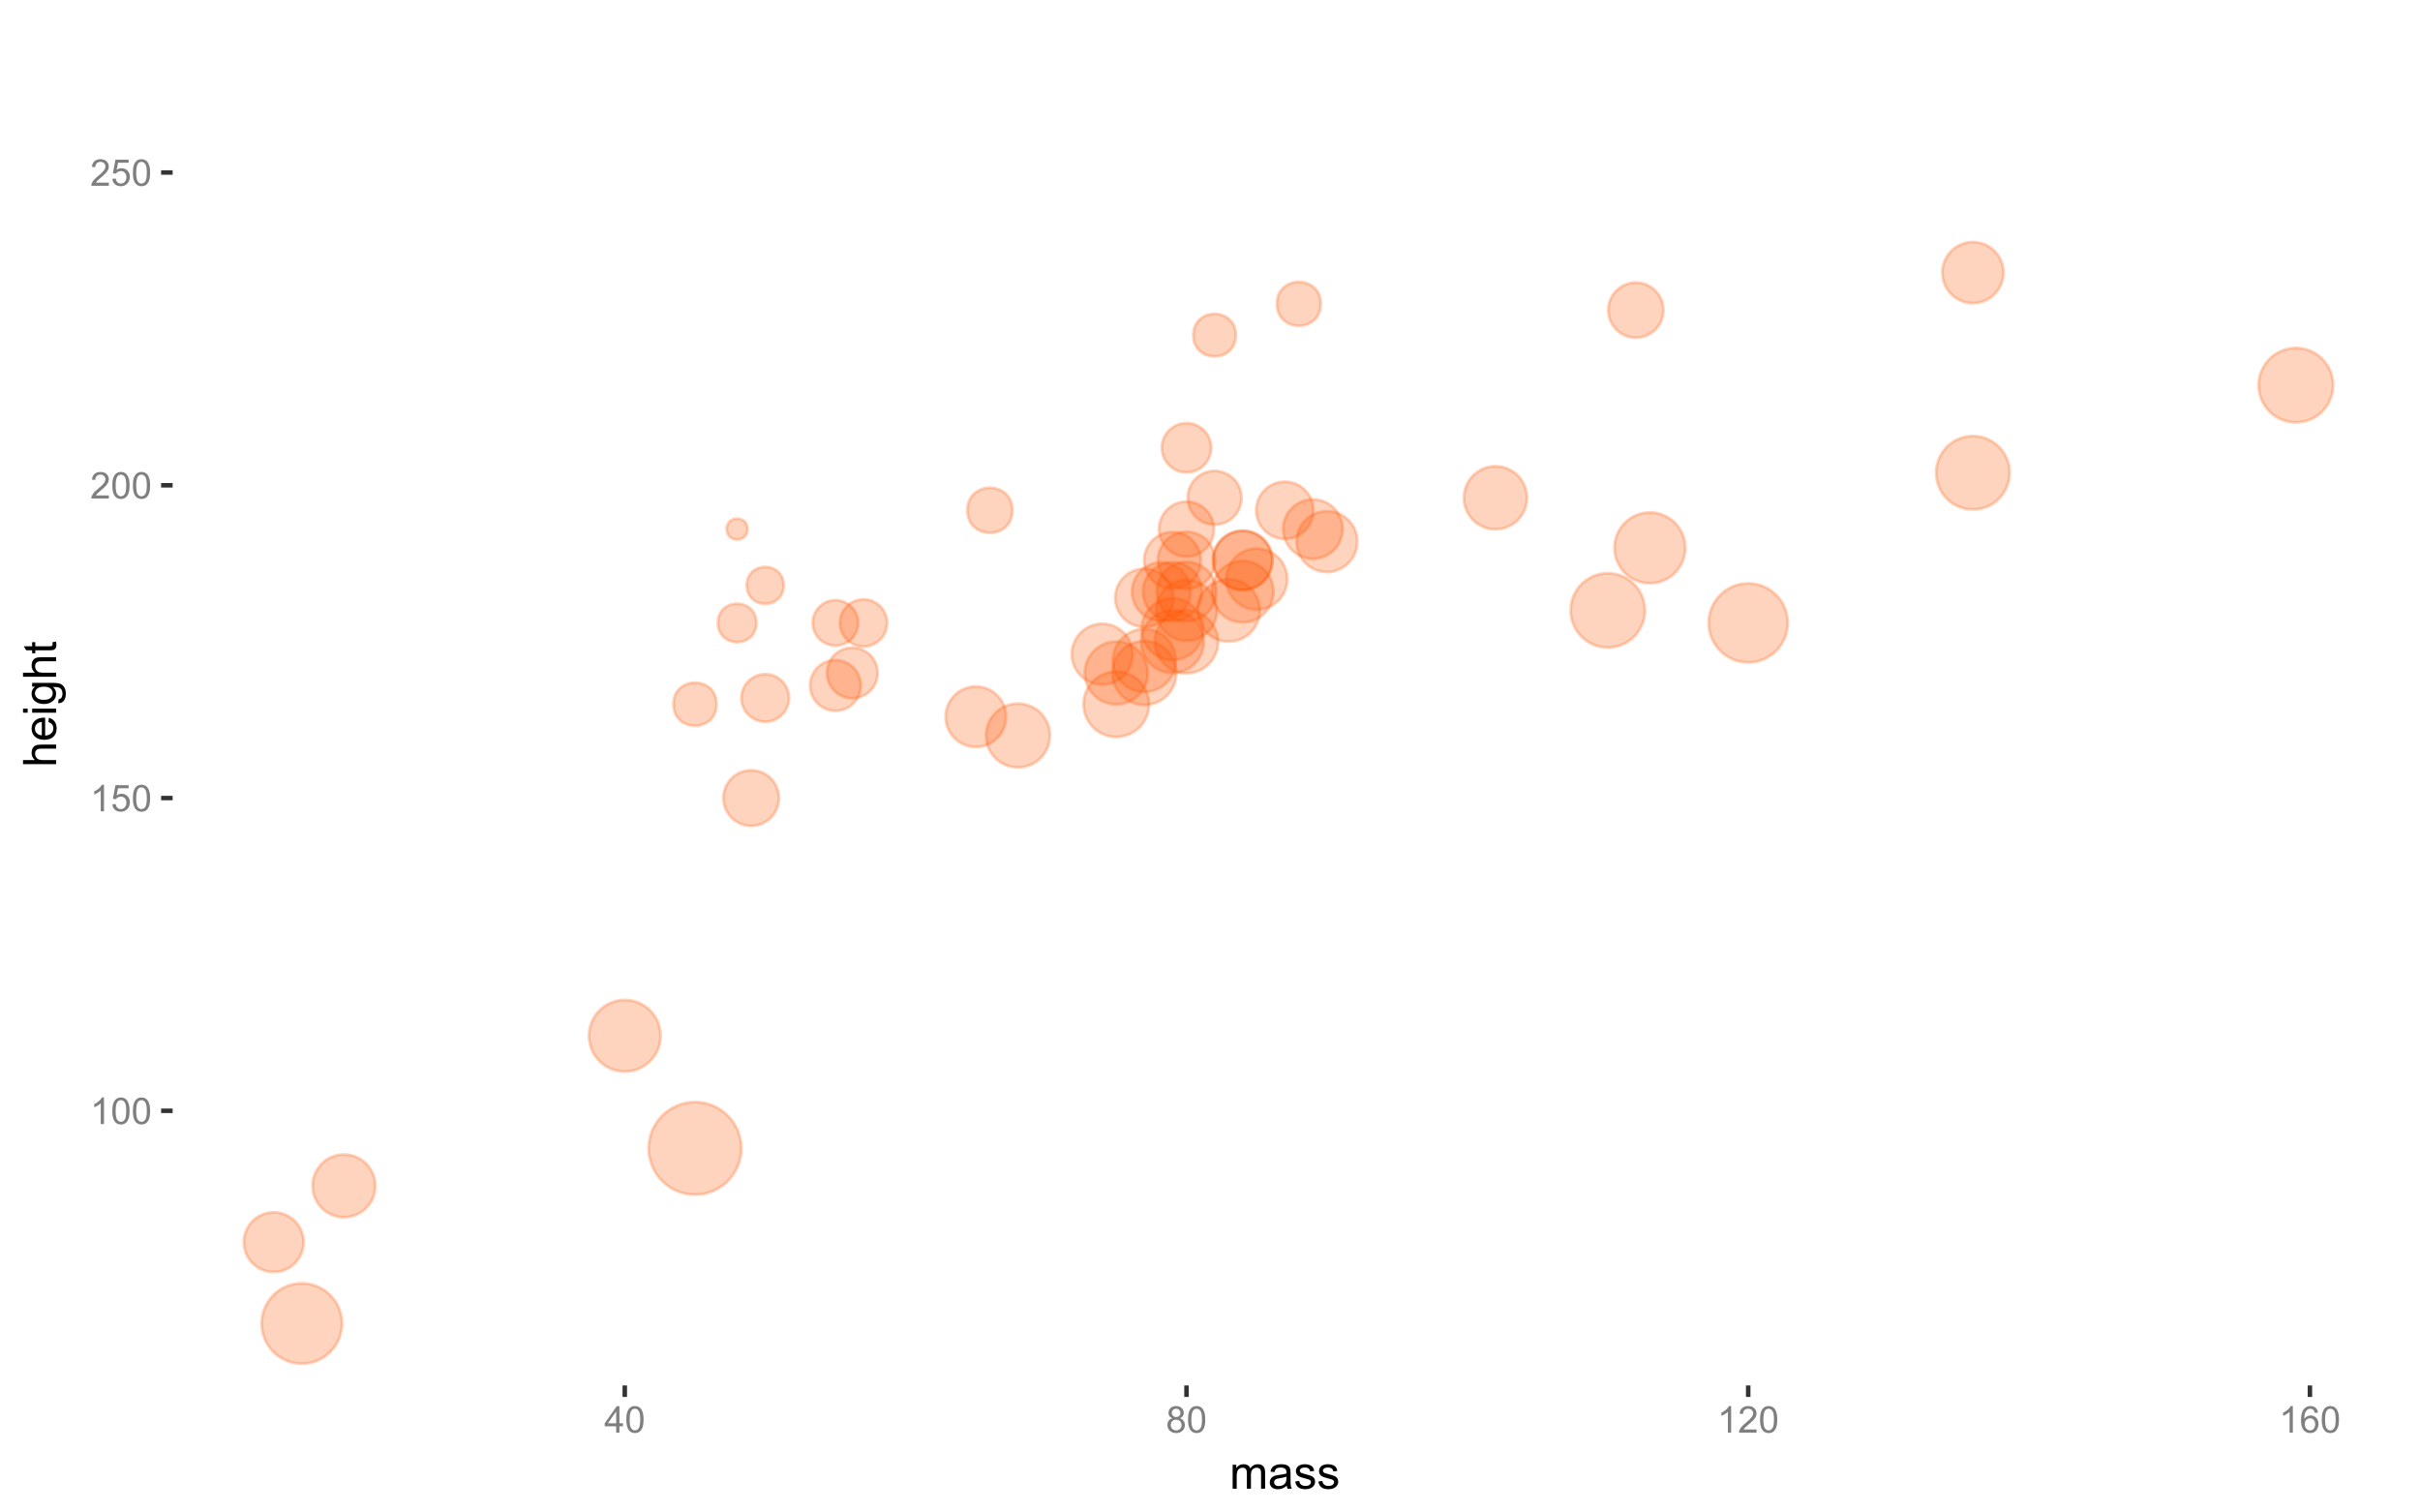 <?xml version="1.0" encoding="UTF-8"?>
<svg xmlns="http://www.w3.org/2000/svg" xmlns:xlink="http://www.w3.org/1999/xlink" width="576pt" height="360pt" viewBox="0 0 576 360" version="1.1">
<defs>
<g>
<symbol overflow="visible" id="glyph0-0">
<path style="stroke:none;" d="M 3.277 0 L 2.504 0 L 2.504 -4.93 C 2.316 -4.75 2.074 -4.574 1.773 -4.395 C 1.469 -4.215 1.195 -4.082 0.957 -3.996 L 0.957 -4.742 C 1.387 -4.941 1.766 -5.188 2.09 -5.48 C 2.414 -5.77 2.645 -6.051 2.781 -6.324 L 3.277 -6.324 Z M 3.277 0 "/>
</symbol>
<symbol overflow="visible" id="glyph0-1">
<path style="stroke:none;" d="M 0.367 -3.105 C 0.363 -3.848 0.438 -4.445 0.594 -4.902 C 0.742 -5.355 0.973 -5.707 1.277 -5.953 C 1.578 -6.199 1.957 -6.32 2.418 -6.324 C 2.754 -6.32 3.051 -6.254 3.309 -6.121 C 3.562 -5.984 3.773 -5.789 3.938 -5.531 C 4.102 -5.273 4.23 -4.961 4.328 -4.594 C 4.422 -4.227 4.469 -3.73 4.473 -3.105 C 4.469 -2.367 4.395 -1.77 4.242 -1.316 C 4.09 -0.859 3.863 -0.508 3.562 -0.262 C 3.258 -0.016 2.875 0.105 2.418 0.109 C 1.809 0.105 1.332 -0.109 0.988 -0.547 C 0.57 -1.066 0.363 -1.922 0.367 -3.105 Z M 1.16 -3.105 C 1.16 -2.07 1.281 -1.379 1.523 -1.039 C 1.766 -0.695 2.062 -0.527 2.418 -0.527 C 2.773 -0.527 3.074 -0.699 3.316 -1.043 C 3.559 -1.387 3.68 -2.074 3.68 -3.105 C 3.68 -4.145 3.559 -4.832 3.316 -5.172 C 3.074 -5.512 2.77 -5.684 2.41 -5.684 C 2.051 -5.684 1.77 -5.531 1.559 -5.234 C 1.293 -4.844 1.16 -4.137 1.16 -3.105 Z M 1.16 -3.105 "/>
</symbol>
<symbol overflow="visible" id="glyph0-2">
<path style="stroke:none;" d="M 0.367 -1.648 L 1.176 -1.719 C 1.234 -1.32 1.375 -1.023 1.594 -0.824 C 1.812 -0.625 2.078 -0.527 2.391 -0.527 C 2.762 -0.527 3.074 -0.668 3.336 -0.949 C 3.59 -1.23 3.719 -1.602 3.723 -2.066 C 3.719 -2.504 3.594 -2.852 3.348 -3.109 C 3.098 -3.363 2.773 -3.492 2.375 -3.492 C 2.125 -3.492 1.902 -3.434 1.703 -3.32 C 1.5 -3.207 1.344 -3.062 1.23 -2.883 L 0.504 -2.977 L 1.113 -6.215 L 4.246 -6.215 L 4.246 -5.473 L 1.73 -5.473 L 1.391 -3.781 C 1.766 -4.039 2.164 -4.172 2.582 -4.176 C 3.129 -4.172 3.594 -3.98 3.973 -3.605 C 4.352 -3.223 4.539 -2.734 4.543 -2.137 C 4.539 -1.562 4.375 -1.07 4.043 -0.656 C 3.637 -0.148 3.086 0.105 2.391 0.109 C 1.816 0.105 1.348 -0.051 0.984 -0.371 C 0.621 -0.691 0.414 -1.117 0.367 -1.648 Z M 0.367 -1.648 "/>
</symbol>
<symbol overflow="visible" id="glyph0-3">
<path style="stroke:none;" d="M 4.43 -0.742 L 4.43 0 L 0.266 0 C 0.258 -0.188 0.289 -0.367 0.355 -0.539 C 0.461 -0.82 0.629 -1.098 0.863 -1.375 C 1.094 -1.648 1.434 -1.965 1.879 -2.328 C 2.562 -2.887 3.023 -3.332 3.266 -3.664 C 3.5 -3.988 3.621 -4.301 3.625 -4.594 C 3.621 -4.898 3.512 -5.156 3.297 -5.367 C 3.074 -5.578 2.789 -5.684 2.441 -5.684 C 2.066 -5.684 1.77 -5.57 1.547 -5.348 C 1.32 -5.125 1.207 -4.816 1.207 -4.422 L 0.414 -4.504 C 0.465 -5.094 0.668 -5.543 1.027 -5.855 C 1.379 -6.164 1.855 -6.32 2.457 -6.324 C 3.059 -6.32 3.539 -6.152 3.891 -5.82 C 4.242 -5.484 4.418 -5.07 4.422 -4.578 C 4.418 -4.32 4.367 -4.074 4.266 -3.832 C 4.164 -3.59 3.992 -3.332 3.754 -3.062 C 3.512 -2.793 3.113 -2.426 2.562 -1.957 C 2.094 -1.566 1.797 -1.301 1.664 -1.16 C 1.531 -1.02 1.422 -0.879 1.34 -0.742 Z M 4.43 -0.742 "/>
</symbol>
<symbol overflow="visible" id="glyph0-4">
<path style="stroke:none;" d="M 2.844 0 L 2.844 -1.508 L 0.113 -1.508 L 0.113 -2.219 L 2.988 -6.301 L 3.617 -6.301 L 3.617 -2.219 L 4.469 -2.219 L 4.469 -1.508 L 3.617 -1.508 L 3.617 0 Z M 2.844 -2.219 L 2.844 -5.059 L 0.871 -2.219 Z M 2.844 -2.219 "/>
</symbol>
<symbol overflow="visible" id="glyph0-5">
<path style="stroke:none;" d="M 1.555 -3.418 C 1.23 -3.531 0.992 -3.699 0.84 -3.918 C 0.684 -4.133 0.609 -4.395 0.609 -4.699 C 0.609 -5.156 0.773 -5.539 1.102 -5.855 C 1.43 -6.164 1.867 -6.32 2.418 -6.324 C 2.969 -6.32 3.41 -6.16 3.746 -5.844 C 4.078 -5.523 4.246 -5.137 4.25 -4.68 C 4.246 -4.387 4.172 -4.133 4.02 -3.918 C 3.863 -3.699 3.629 -3.531 3.32 -3.418 C 3.707 -3.285 4 -3.082 4.203 -2.805 C 4.402 -2.52 4.504 -2.184 4.508 -1.801 C 4.504 -1.258 4.312 -0.805 3.934 -0.441 C 3.551 -0.074 3.051 0.105 2.434 0.109 C 1.809 0.105 1.309 -0.074 0.926 -0.441 C 0.543 -0.809 0.352 -1.27 0.355 -1.82 C 0.352 -2.23 0.457 -2.574 0.668 -2.852 C 0.875 -3.125 1.168 -3.312 1.555 -3.418 Z M 1.402 -4.727 C 1.398 -4.426 1.496 -4.184 1.688 -3.996 C 1.879 -3.805 2.129 -3.707 2.438 -3.711 C 2.734 -3.707 2.977 -3.801 3.168 -3.992 C 3.355 -4.176 3.449 -4.406 3.453 -4.684 C 3.449 -4.965 3.352 -5.203 3.16 -5.398 C 2.961 -5.586 2.719 -5.684 2.43 -5.688 C 2.129 -5.684 1.883 -5.59 1.691 -5.402 C 1.496 -5.215 1.398 -4.988 1.402 -4.727 Z M 1.152 -1.816 C 1.148 -1.598 1.199 -1.383 1.309 -1.176 C 1.41 -0.969 1.566 -0.809 1.773 -0.695 C 1.98 -0.582 2.203 -0.527 2.441 -0.527 C 2.809 -0.527 3.113 -0.645 3.355 -0.883 C 3.594 -1.121 3.715 -1.426 3.719 -1.793 C 3.715 -2.164 3.59 -2.469 3.344 -2.715 C 3.094 -2.957 2.785 -3.082 2.414 -3.082 C 2.051 -3.082 1.75 -2.961 1.512 -2.719 C 1.27 -2.477 1.148 -2.176 1.152 -1.816 Z M 1.152 -1.816 "/>
</symbol>
<symbol overflow="visible" id="glyph0-6">
<path style="stroke:none;" d="M 4.379 -4.758 L 3.609 -4.695 C 3.539 -4.996 3.441 -5.219 3.316 -5.359 C 3.105 -5.574 2.848 -5.684 2.543 -5.688 C 2.297 -5.684 2.078 -5.617 1.895 -5.484 C 1.648 -5.305 1.457 -5.043 1.32 -4.703 C 1.176 -4.363 1.105 -3.879 1.102 -3.25 C 1.285 -3.531 1.512 -3.742 1.781 -3.879 C 2.051 -4.016 2.332 -4.082 2.629 -4.086 C 3.141 -4.082 3.578 -3.895 3.945 -3.516 C 4.305 -3.137 4.488 -2.645 4.492 -2.047 C 4.488 -1.648 4.402 -1.281 4.234 -0.941 C 4.062 -0.602 3.828 -0.34 3.531 -0.16 C 3.23 0.02 2.895 0.105 2.52 0.109 C 1.871 0.105 1.344 -0.129 0.941 -0.602 C 0.531 -1.074 0.328 -1.855 0.332 -2.949 C 0.328 -4.16 0.551 -5.047 1.004 -5.602 C 1.395 -6.082 1.926 -6.32 2.59 -6.324 C 3.086 -6.32 3.492 -6.184 3.809 -5.906 C 4.125 -5.629 4.312 -5.246 4.379 -4.758 Z M 1.219 -2.039 C 1.219 -1.773 1.273 -1.516 1.387 -1.273 C 1.5 -1.027 1.66 -0.844 1.863 -0.719 C 2.066 -0.59 2.277 -0.527 2.504 -0.527 C 2.828 -0.527 3.109 -0.656 3.348 -0.922 C 3.578 -1.184 3.695 -1.543 3.699 -2 C 3.695 -2.43 3.582 -2.773 3.352 -3.027 C 3.117 -3.273 2.824 -3.398 2.477 -3.402 C 2.121 -3.398 1.824 -3.273 1.582 -3.027 C 1.34 -2.773 1.219 -2.445 1.219 -2.039 Z M 1.219 -2.039 "/>
</symbol>
<symbol overflow="visible" id="glyph1-0">
<path style="stroke:none;" d="M 0.727 0 L 0.727 -5.703 L 1.59 -5.703 L 1.59 -4.902 C 1.766 -5.18 2.004 -5.406 2.305 -5.578 C 2.598 -5.746 2.938 -5.828 3.32 -5.832 C 3.738 -5.828 4.086 -5.742 4.359 -5.566 C 4.629 -5.391 4.816 -5.145 4.93 -4.836 C 5.379 -5.496 5.969 -5.828 6.691 -5.832 C 7.254 -5.828 7.688 -5.672 7.996 -5.363 C 8.297 -5.047 8.449 -4.566 8.453 -3.914 L 8.453 0 L 7.492 0 L 7.492 -3.594 C 7.488 -3.977 7.457 -4.254 7.398 -4.426 C 7.332 -4.594 7.219 -4.734 7.059 -4.84 C 6.891 -4.941 6.695 -4.992 6.477 -4.996 C 6.07 -4.992 5.738 -4.859 5.477 -4.594 C 5.211 -4.328 5.078 -3.898 5.082 -3.312 L 5.082 0 L 4.113 0 L 4.113 -3.707 C 4.113 -4.133 4.031 -4.453 3.875 -4.672 C 3.715 -4.883 3.461 -4.992 3.105 -4.996 C 2.832 -4.992 2.578 -4.922 2.348 -4.781 C 2.117 -4.637 1.949 -4.426 1.848 -4.152 C 1.738 -3.875 1.688 -3.477 1.691 -2.961 L 1.691 0 Z M 0.727 0 "/>
</symbol>
<symbol overflow="visible" id="glyph1-1">
<path style="stroke:none;" d="M 4.445 -0.703 C 4.086 -0.398 3.742 -0.184 3.414 -0.059 C 3.082 0.066 2.727 0.129 2.348 0.129 C 1.719 0.129 1.238 -0.023 0.902 -0.328 C 0.566 -0.633 0.398 -1.023 0.398 -1.504 C 0.398 -1.781 0.461 -2.035 0.586 -2.27 C 0.711 -2.496 0.875 -2.684 1.086 -2.824 C 1.289 -2.965 1.523 -3.07 1.781 -3.141 C 1.969 -3.191 2.254 -3.238 2.641 -3.289 C 3.418 -3.375 3.992 -3.488 4.367 -3.621 C 4.367 -3.754 4.371 -3.836 4.371 -3.871 C 4.371 -4.266 4.277 -4.543 4.098 -4.703 C 3.848 -4.918 3.48 -5.027 2.996 -5.031 C 2.539 -5.027 2.203 -4.949 1.988 -4.793 C 1.77 -4.633 1.609 -4.352 1.508 -3.949 L 0.562 -4.078 C 0.648 -4.48 0.789 -4.805 0.988 -5.055 C 1.184 -5.301 1.469 -5.492 1.844 -5.629 C 2.215 -5.762 2.645 -5.828 3.137 -5.832 C 3.621 -5.828 4.02 -5.773 4.324 -5.66 C 4.629 -5.543 4.852 -5.398 4.996 -5.227 C 5.137 -5.055 5.238 -4.836 5.297 -4.57 C 5.328 -4.406 5.344 -4.109 5.344 -3.68 L 5.344 -2.391 C 5.344 -1.492 5.363 -0.922 5.406 -0.684 C 5.445 -0.445 5.527 -0.219 5.648 0 L 4.641 0 C 4.539 -0.199 4.473 -0.434 4.445 -0.703 Z M 4.367 -2.863 C 4.012 -2.719 3.488 -2.598 2.789 -2.496 C 2.391 -2.438 2.105 -2.371 1.941 -2.301 C 1.773 -2.227 1.648 -2.121 1.562 -1.988 C 1.473 -1.848 1.43 -1.695 1.43 -1.531 C 1.43 -1.27 1.527 -1.055 1.723 -0.887 C 1.918 -0.711 2.203 -0.625 2.578 -0.629 C 2.949 -0.625 3.277 -0.707 3.57 -0.871 C 3.859 -1.031 4.074 -1.254 4.211 -1.543 C 4.312 -1.754 4.363 -2.078 4.367 -2.508 Z M 4.367 -2.863 "/>
</symbol>
<symbol overflow="visible" id="glyph1-2">
<path style="stroke:none;" d="M 0.34 -1.703 L 1.293 -1.852 C 1.344 -1.469 1.492 -1.172 1.742 -0.969 C 1.984 -0.762 2.328 -0.66 2.773 -0.664 C 3.211 -0.66 3.539 -0.75 3.758 -0.934 C 3.969 -1.113 4.078 -1.328 4.082 -1.574 C 4.078 -1.789 3.984 -1.961 3.797 -2.09 C 3.664 -2.172 3.332 -2.281 2.809 -2.418 C 2.098 -2.594 1.605 -2.75 1.332 -2.883 C 1.055 -3.012 0.848 -3.191 0.711 -3.422 C 0.566 -3.652 0.496 -3.906 0.5 -4.188 C 0.496 -4.441 0.555 -4.676 0.672 -4.895 C 0.785 -5.105 0.945 -5.289 1.148 -5.438 C 1.297 -5.547 1.5 -5.637 1.762 -5.715 C 2.02 -5.789 2.301 -5.828 2.602 -5.832 C 3.047 -5.828 3.438 -5.766 3.777 -5.637 C 4.113 -5.508 4.363 -5.332 4.527 -5.113 C 4.688 -4.891 4.797 -4.598 4.859 -4.234 L 3.914 -4.102 C 3.871 -4.395 3.746 -4.621 3.543 -4.789 C 3.336 -4.953 3.043 -5.039 2.668 -5.039 C 2.223 -5.039 1.906 -4.965 1.719 -4.816 C 1.523 -4.668 1.43 -4.496 1.434 -4.301 C 1.43 -4.176 1.469 -4.062 1.551 -3.965 C 1.629 -3.859 1.754 -3.773 1.922 -3.707 C 2.016 -3.668 2.301 -3.586 2.777 -3.461 C 3.461 -3.273 3.938 -3.121 4.207 -3.008 C 4.477 -2.891 4.688 -2.723 4.844 -2.504 C 4.996 -2.277 5.074 -2.004 5.074 -1.676 C 5.074 -1.352 4.98 -1.047 4.793 -0.766 C 4.605 -0.48 4.332 -0.262 3.98 -0.105 C 3.621 0.051 3.223 0.129 2.777 0.129 C 2.035 0.129 1.469 -0.023 1.082 -0.332 C 0.691 -0.641 0.445 -1.098 0.34 -1.703 Z M 0.34 -1.703 "/>
</symbol>
<symbol overflow="visible" id="glyph2-0">
<path style="stroke:none;" d="M 0 -0.727 L -7.875 -0.727 L -7.875 -1.691 L -5.047 -1.691 C -5.566 -2.141 -5.828 -2.711 -5.832 -3.398 C -5.828 -3.82 -5.746 -4.188 -5.582 -4.5 C -5.414 -4.812 -5.184 -5.035 -4.891 -5.168 C -4.598 -5.301 -4.172 -5.367 -3.613 -5.371 L 0 -5.371 L 0 -4.406 L -3.613 -4.406 C -4.094 -4.406 -4.445 -4.301 -4.668 -4.09 C -4.887 -3.879 -4.996 -3.582 -5 -3.203 C -4.996 -2.914 -4.922 -2.645 -4.777 -2.395 C -4.625 -2.141 -4.426 -1.961 -4.172 -1.852 C -3.918 -1.742 -3.566 -1.688 -3.121 -1.691 L 0 -1.691 Z M 0 -0.727 "/>
</symbol>
<symbol overflow="visible" id="glyph2-1">
<path style="stroke:none;" d="M -1.836 -4.629 L -1.715 -5.629 C -1.125 -5.469 -0.672 -5.176 -0.352 -4.75 C -0.031 -4.324 0.129 -3.781 0.129 -3.121 C 0.129 -2.281 -0.125 -1.617 -0.641 -1.133 C -1.152 -0.641 -1.875 -0.398 -2.805 -0.402 C -3.762 -0.398 -4.504 -0.645 -5.035 -1.145 C -5.562 -1.637 -5.828 -2.277 -5.832 -3.066 C -5.828 -3.824 -5.57 -4.449 -5.051 -4.934 C -4.531 -5.418 -3.801 -5.66 -2.863 -5.66 C -2.805 -5.66 -2.719 -5.656 -2.605 -5.656 L -2.605 -1.402 C -1.977 -1.434 -1.496 -1.613 -1.164 -1.934 C -0.828 -2.25 -0.66 -2.645 -0.664 -3.125 C -0.66 -3.477 -0.754 -3.781 -0.941 -4.031 C -1.125 -4.281 -1.422 -4.48 -1.836 -4.629 Z M -3.398 -1.457 L -3.398 -4.641 C -3.879 -4.598 -4.238 -4.473 -4.48 -4.273 C -4.852 -3.961 -5.039 -3.562 -5.039 -3.078 C -5.039 -2.629 -4.891 -2.258 -4.594 -1.957 C -4.297 -1.652 -3.898 -1.484 -3.398 -1.457 Z M -3.398 -1.457 "/>
</symbol>
<symbol overflow="visible" id="glyph2-2">
<path style="stroke:none;" d="M -6.762 -0.73 L -7.875 -0.73 L -7.875 -1.699 L -6.762 -1.699 Z M 0 -0.73 L -5.703 -0.73 L -5.703 -1.699 L 0 -1.695 Z M 0 -0.73 "/>
</symbol>
<symbol overflow="visible" id="glyph2-3">
<path style="stroke:none;" d="M 0.473 -0.547 L 0.613 -1.488 C 0.898 -1.527 1.109 -1.637 1.246 -1.816 C 1.422 -2.055 1.512 -2.379 1.516 -2.797 C 1.512 -3.242 1.422 -3.59 1.246 -3.832 C 1.062 -4.074 0.812 -4.238 0.496 -4.328 C 0.297 -4.379 -0.113 -4.402 -0.746 -4.398 C -0.246 -3.973 0 -3.445 0 -2.82 C 0 -2.031 -0.281 -1.426 -0.848 -1 C -1.41 -0.566 -2.09 -0.352 -2.883 -0.355 C -3.426 -0.352 -3.926 -0.449 -4.391 -0.648 C -4.848 -0.844 -5.203 -1.129 -5.457 -1.504 C -5.703 -1.875 -5.828 -2.316 -5.832 -2.824 C -5.828 -3.496 -5.559 -4.051 -5.016 -4.492 L -5.703 -4.492 L -5.703 -5.383 L -0.773 -5.383 C 0.113 -5.379 0.742 -5.289 1.113 -5.109 C 1.484 -4.93 1.777 -4.641 1.992 -4.25 C 2.207 -3.855 2.312 -3.375 2.316 -2.805 C 2.312 -2.121 2.16 -1.57 1.855 -1.152 C 1.547 -0.734 1.086 -0.531 0.473 -0.547 Z M -2.953 -1.348 C -2.203 -1.348 -1.656 -1.496 -1.316 -1.793 C -0.969 -2.09 -0.797 -2.461 -0.801 -2.91 C -0.797 -3.352 -0.969 -3.723 -1.312 -4.027 C -1.652 -4.324 -2.188 -4.477 -2.922 -4.48 C -3.617 -4.477 -4.145 -4.32 -4.5 -4.016 C -4.852 -3.703 -5.027 -3.332 -5.031 -2.895 C -5.027 -2.465 -4.852 -2.098 -4.508 -1.797 C -4.156 -1.496 -3.641 -1.348 -2.953 -1.348 Z M -2.953 -1.348 "/>
</symbol>
<symbol overflow="visible" id="glyph2-4">
<path style="stroke:none;" d="M -0.863 -2.836 L -0.012 -2.977 C 0.043 -2.703 0.07 -2.457 0.074 -2.246 C 0.07 -1.891 0.02 -1.621 -0.09 -1.43 C -0.199 -1.234 -0.348 -1.098 -0.527 -1.02 C -0.707 -0.941 -1.086 -0.902 -1.672 -0.902 L -4.953 -0.902 L -4.953 -0.195 L -5.703 -0.195 L -5.703 -0.902 L -7.117 -0.902 L -7.695 -1.863 L -5.703 -1.863 L -5.703 -2.836 L -4.953 -2.836 L -4.953 -1.863 L -1.617 -1.863 C -1.34 -1.863 -1.16 -1.879 -1.082 -1.914 C -1 -1.945 -0.938 -2 -0.895 -2.078 C -0.848 -2.152 -0.824 -2.262 -0.828 -2.41 C -0.824 -2.516 -0.836 -2.66 -0.863 -2.836 Z M -0.863 -2.836 "/>
</symbol>
</g>
<clipPath id="clip1">
  <path d="M 41.086 5.48 L 571.52 5.48 L 571.52 330.758 L 41.086 330.758 Z M 41.086 5.48 "/>
</clipPath>
</defs>
<g id="surface21">
<g clip-path="url(#clip1)" clip-rule="nonzero">
<path style="fill-rule:nonzero;fill:rgb(100%,33.333%,0%);fill-opacity:0.251;stroke-width:0.709;stroke-linecap:round;stroke-linejoin:round;stroke:rgb(100%,33.333%,0%);stroke-opacity:0.251;stroke-miterlimit:10;" d="M 279.887 157.195 C 279.887 161.34 276.523 164.699 272.379 164.699 C 268.234 164.699 264.875 161.34 264.875 157.195 C 264.875 153.051 268.234 149.691 272.379 149.691 C 276.523 149.691 279.887 153.051 279.887 157.195 "/>
<path style="fill-rule:nonzero;fill:rgb(100%,33.333%,0%);fill-opacity:0.251;stroke-width:0.709;stroke-linecap:round;stroke-linejoin:round;stroke:rgb(100%,33.333%,0%);stroke-opacity:0.251;stroke-miterlimit:10;" d="M 478.328 112.531 C 478.328 117.359 474.41 121.273 469.582 121.273 C 464.75 121.273 460.836 117.359 460.836 112.531 C 460.836 107.699 464.75 103.785 469.582 103.785 C 474.41 103.785 478.328 107.699 478.328 112.531 "/>
<path style="fill-rule:nonzero;fill:rgb(100%,33.333%,0%);fill-opacity:0.251;stroke-width:0.709;stroke-linecap:round;stroke-linejoin:round;stroke:rgb(100%,33.333%,0%);stroke-opacity:0.251;stroke-miterlimit:10;" d="M 185.406 189.949 C 185.406 193.605 182.445 196.566 178.793 196.566 C 175.141 196.566 172.18 193.605 172.18 189.949 C 172.18 186.297 175.141 183.336 178.793 183.336 C 182.445 183.336 185.406 186.297 185.406 189.949 "/>
<path style="fill-rule:nonzero;fill:rgb(100%,33.333%,0%);fill-opacity:0.251;stroke-width:0.709;stroke-linecap:round;stroke-linejoin:round;stroke:rgb(100%,33.333%,0%);stroke-opacity:0.251;stroke-miterlimit:10;" d="M 425.508 148.262 C 425.508 153.457 421.297 157.668 416.102 157.668 C 410.906 157.668 406.695 153.457 406.695 148.262 C 406.695 143.066 410.906 138.855 416.102 138.855 C 421.297 138.855 425.508 143.066 425.508 148.262 "/>
<path style="fill-rule:nonzero;fill:rgb(100%,33.333%,0%);fill-opacity:0.251;stroke-width:0.709;stroke-linecap:round;stroke-linejoin:round;stroke:rgb(100%,33.333%,0%);stroke-opacity:0.251;stroke-miterlimit:10;" d="M 273.484 167.617 C 273.484 171.918 269.996 175.406 265.695 175.406 C 261.395 175.406 257.906 171.918 257.906 167.617 C 257.906 163.316 261.395 159.832 265.695 159.832 C 269.996 159.832 273.484 163.316 273.484 167.617 "/>
<path style="fill-rule:nonzero;fill:rgb(100%,33.333%,0%);fill-opacity:0.251;stroke-width:0.709;stroke-linecap:round;stroke-linejoin:round;stroke:rgb(100%,33.333%,0%);stroke-opacity:0.251;stroke-miterlimit:10;" d="M 303.098 140.816 C 303.098 144.863 299.82 148.141 295.777 148.141 C 291.734 148.141 288.453 144.863 288.453 140.816 C 288.453 136.773 291.734 133.496 295.777 133.496 C 299.82 133.496 303.098 136.773 303.098 140.816 "/>
<path style="fill-rule:nonzero;fill:rgb(100%,33.333%,0%);fill-opacity:0.251;stroke-width:0.709;stroke-linecap:round;stroke-linejoin:round;stroke:rgb(100%,33.333%,0%);stroke-opacity:0.251;stroke-miterlimit:10;" d="M 279.324 142.309 C 279.324 146.141 276.215 149.25 272.379 149.25 C 268.547 149.25 265.438 146.141 265.438 142.309 C 265.438 138.473 268.547 135.363 272.379 135.363 C 276.215 135.363 279.324 138.473 279.324 142.309 "/>
<path style="fill-rule:nonzero;fill:rgb(100%,33.333%,0%);fill-opacity:0.251;stroke-width:0.709;stroke-linecap:round;stroke-linejoin:round;stroke:rgb(100%,33.333%,0%);stroke-opacity:0.251;stroke-miterlimit:10;" d="M 302.828 133.375 C 302.828 137.27 299.672 140.426 295.777 140.426 C 291.883 140.426 288.723 137.27 288.723 133.375 C 288.723 129.477 291.883 126.32 295.777 126.32 C 299.672 126.32 302.828 129.477 302.828 133.375 "/>
<path style="fill-rule:nonzero;fill:rgb(100%,33.333%,0%);fill-opacity:0.251;stroke-width:0.709;stroke-linecap:round;stroke-linejoin:round;stroke:rgb(100%,33.333%,0%);stroke-opacity:0.251;stroke-miterlimit:10;" d="M 395.926 73.82 C 395.926 77.441 392.988 80.379 389.363 80.379 C 385.738 80.379 382.801 77.441 382.801 73.82 C 382.801 70.195 385.738 67.258 389.363 67.258 C 392.988 67.258 395.926 70.195 395.926 73.82 "/>
<path style="fill-rule:nonzero;fill:rgb(100%,33.333%,0%);fill-opacity:0.251;stroke-width:0.709;stroke-linecap:round;stroke-linejoin:round;stroke:rgb(100%,33.333%,0%);stroke-opacity:0.251;stroke-miterlimit:10;" d="M 289.648 145.285 C 289.648 149.285 286.406 152.527 282.406 152.527 C 278.406 152.527 275.164 149.285 275.164 145.285 C 275.164 141.285 278.406 138.043 282.406 138.043 C 286.406 138.043 289.648 141.285 289.648 145.285 "/>
<path style="fill-rule:nonzero;fill:rgb(100%,33.333%,0%);fill-opacity:0.251;stroke-width:0.709;stroke-linecap:round;stroke-linejoin:round;stroke:rgb(100%,33.333%,0%);stroke-opacity:0.251;stroke-miterlimit:10;" d="M 269.602 155.707 C 269.602 159.711 266.355 162.957 262.352 162.957 C 258.348 162.957 255.102 159.711 255.102 155.707 C 255.102 151.703 258.348 148.457 262.352 148.457 C 266.355 148.457 269.602 151.703 269.602 155.707 "/>
<path style="fill-rule:nonzero;fill:rgb(100%,33.333%,0%);fill-opacity:0.251;stroke-width:0.709;stroke-linecap:round;stroke-linejoin:round;stroke:rgb(100%,33.333%,0%);stroke-opacity:0.251;stroke-miterlimit:10;" d="M 280 160.172 C 280 164.383 276.59 167.797 272.379 167.797 C 268.172 167.797 264.758 164.383 264.758 160.172 C 264.758 155.965 268.172 152.551 272.379 152.551 C 276.59 152.551 280 155.965 280 160.172 "/>
<path style="fill-rule:nonzero;fill:rgb(100%,33.333%,0%);fill-opacity:0.251;stroke-width:0.709;stroke-linecap:round;stroke-linejoin:round;stroke:rgb(100%,33.333%,0%);stroke-opacity:0.251;stroke-miterlimit:10;" d="M 391.52 145.285 C 391.52 150.168 387.562 154.125 382.68 154.125 C 377.797 154.125 373.84 150.168 373.84 145.285 C 373.84 140.402 377.797 136.445 382.68 136.445 C 387.562 136.445 391.52 140.402 391.52 145.285 "/>
<path style="fill-rule:nonzero;fill:rgb(100%,33.333%,0%);fill-opacity:0.251;stroke-width:0.709;stroke-linecap:round;stroke-linejoin:round;stroke:rgb(100%,33.333%,0%);stroke-opacity:0.251;stroke-miterlimit:10;" d="M 81.402 315.016 C 81.402 320.297 77.117 324.582 71.836 324.582 C 66.555 324.582 62.273 320.297 62.273 315.016 C 62.273 309.734 66.555 305.453 71.836 305.453 C 77.117 305.453 81.402 309.734 81.402 315.016 "/>
<path style="fill-rule:nonzero;fill:rgb(100%,33.333%,0%);fill-opacity:0.251;stroke-width:0.709;stroke-linecap:round;stroke-linejoin:round;stroke:rgb(100%,33.333%,0%);stroke-opacity:0.251;stroke-miterlimit:10;" d="M 273.188 160.172 C 273.188 164.309 269.832 167.664 265.695 167.664 C 261.559 167.664 258.203 164.309 258.203 160.172 C 258.203 156.035 261.559 152.684 265.695 152.684 C 269.832 152.684 273.188 156.035 273.188 160.172 "/>
<path style="fill-rule:nonzero;fill:rgb(100%,33.333%,0%);fill-opacity:0.251;stroke-width:0.709;stroke-linecap:round;stroke-linejoin:round;stroke:rgb(100%,33.333%,0%);stroke-opacity:0.251;stroke-miterlimit:10;" d="M 283.355 140.816 C 283.355 144.664 280.238 147.785 276.391 147.785 C 272.543 147.785 269.426 144.664 269.426 140.816 C 269.426 136.973 272.543 133.852 276.391 133.852 C 280.238 133.852 283.355 136.973 283.355 140.816 "/>
<path style="fill-rule:nonzero;fill:rgb(100%,33.333%,0%);fill-opacity:0.251;stroke-width:0.709;stroke-linecap:round;stroke-linejoin:round;stroke:rgb(100%,33.333%,0%);stroke-opacity:0.251;stroke-miterlimit:10;" d="M 401.133 130.395 C 401.133 135.051 397.359 138.824 392.707 138.824 C 388.051 138.824 384.277 135.051 384.277 130.395 C 384.277 125.742 388.051 121.969 392.707 121.969 C 397.359 121.969 401.133 125.742 401.133 130.395 "/>
<path style="fill-rule:nonzero;fill:rgb(100%,33.333%,0%);fill-opacity:0.251;stroke-width:0.709;stroke-linecap:round;stroke-linejoin:round;stroke:rgb(100%,33.333%,0%);stroke-opacity:0.251;stroke-miterlimit:10;" d="M 286.414 149.75 C 286.414 153.809 283.121 157.098 279.066 157.098 C 275.008 157.098 271.715 153.809 271.715 149.75 C 271.715 145.691 275.008 142.402 279.066 142.402 C 283.121 142.402 286.414 145.691 286.414 149.75 "/>
<path style="fill-rule:nonzero;fill:rgb(100%,33.333%,0%);fill-opacity:0.251;stroke-width:0.709;stroke-linecap:round;stroke-linejoin:round;stroke:rgb(100%,33.333%,0%);stroke-opacity:0.251;stroke-miterlimit:10;" d="M 286.527 152.73 C 286.527 156.852 283.184 160.191 279.066 160.191 C 274.945 160.191 271.605 156.852 271.605 152.73 C 271.605 148.609 274.945 145.27 279.066 145.27 C 283.184 145.27 286.527 148.609 286.527 152.73 "/>
<path style="fill-rule:nonzero;fill:rgb(100%,33.333%,0%);fill-opacity:0.251;stroke-width:0.709;stroke-linecap:round;stroke-linejoin:round;stroke:rgb(100%,33.333%,0%);stroke-opacity:0.251;stroke-miterlimit:10;" d="M 299.859 145.285 C 299.859 149.387 296.535 152.711 292.434 152.711 C 288.332 152.711 285.008 149.387 285.008 145.285 C 285.008 141.184 288.332 137.859 292.434 137.859 C 296.535 137.859 299.859 141.184 299.859 145.285 "/>
<path style="fill-rule:nonzero;fill:rgb(100%,33.333%,0%);fill-opacity:0.251;stroke-width:0.709;stroke-linecap:round;stroke-linejoin:round;stroke:rgb(100%,33.333%,0%);stroke-opacity:0.251;stroke-miterlimit:10;" d="M 89.332 282.262 C 89.332 286.387 85.988 289.727 81.863 289.727 C 77.742 289.727 74.398 286.387 74.398 282.262 C 74.398 278.137 77.742 274.793 81.863 274.793 C 85.988 274.793 89.332 278.137 89.332 282.262 "/>
<path style="fill-rule:nonzero;fill:rgb(100%,33.333%,0%);fill-opacity:0.251;stroke-width:0.709;stroke-linecap:round;stroke-linejoin:round;stroke:rgb(100%,33.333%,0%);stroke-opacity:0.251;stroke-miterlimit:10;" d="M 249.906 175.062 C 249.906 179.262 246.5 182.668 242.297 182.668 C 238.098 182.668 234.691 179.262 234.691 175.062 C 234.691 170.863 238.098 167.457 242.297 167.457 C 246.5 167.457 249.906 170.863 249.906 175.062 "/>
<path style="fill-rule:nonzero;fill:rgb(100%,33.333%,0%);fill-opacity:0.251;stroke-width:0.709;stroke-linecap:round;stroke-linejoin:round;stroke:rgb(100%,33.333%,0%);stroke-opacity:0.251;stroke-miterlimit:10;" d="M 319.566 125.93 C 319.566 129.84 316.398 133.008 312.488 133.008 C 308.578 133.008 305.41 129.84 305.41 125.93 C 305.41 122.02 308.578 118.852 312.488 118.852 C 316.398 118.852 319.566 122.02 319.566 125.93 "/>
<path style="fill-rule:nonzero;fill:rgb(100%,33.333%,0%);fill-opacity:0.251;stroke-width:0.709;stroke-linecap:round;stroke-linejoin:round;stroke:rgb(100%,33.333%,0%);stroke-opacity:0.251;stroke-miterlimit:10;" d="M 323.07 128.906 C 323.07 132.906 319.828 136.145 315.832 136.145 C 311.832 136.145 308.594 132.906 308.594 128.906 C 308.594 124.91 311.832 121.668 315.832 121.668 C 319.828 121.668 323.07 124.91 323.07 128.906 "/>
<path style="fill-rule:nonzero;fill:rgb(100%,33.333%,0%);fill-opacity:0.251;stroke-width:0.709;stroke-linecap:round;stroke-linejoin:round;stroke:rgb(100%,33.333%,0%);stroke-opacity:0.251;stroke-miterlimit:10;" d="M 240.969 121.461 C 240.969 128.605 230.258 128.605 230.258 121.461 C 230.258 114.32 240.969 114.32 240.969 121.461 "/>
<path style="fill-rule:nonzero;fill:rgb(100%,33.333%,0%);fill-opacity:0.251;stroke-width:0.709;stroke-linecap:round;stroke-linejoin:round;stroke:rgb(100%,33.333%,0%);stroke-opacity:0.251;stroke-miterlimit:10;" d="M 294.152 79.773 C 294.152 86.523 284.031 86.523 284.031 79.773 C 284.031 73.027 294.152 73.027 294.152 79.773 "/>
<path style="fill-rule:nonzero;fill:rgb(100%,33.333%,0%);fill-opacity:0.251;stroke-width:0.709;stroke-linecap:round;stroke-linejoin:round;stroke:rgb(100%,33.333%,0%);stroke-opacity:0.251;stroke-miterlimit:10;" d="M 157.234 246.527 C 157.234 251.234 153.418 255.051 148.711 255.051 C 144.004 255.051 140.191 251.234 140.191 246.527 C 140.191 241.82 144.004 238.008 148.711 238.008 C 153.418 238.008 157.234 241.82 157.234 246.527 "/>
<path style="fill-rule:nonzero;fill:rgb(100%,33.333%,0%);fill-opacity:0.251;stroke-width:0.709;stroke-linecap:round;stroke-linejoin:round;stroke:rgb(100%,33.333%,0%);stroke-opacity:0.251;stroke-miterlimit:10;" d="M 289.93 152.73 C 289.93 156.883 286.562 160.254 282.406 160.254 C 278.254 160.254 274.883 156.883 274.883 152.73 C 274.883 148.574 278.254 145.207 282.406 145.207 C 286.562 145.207 289.93 148.574 289.93 152.73 "/>
<path style="fill-rule:nonzero;fill:rgb(100%,33.333%,0%);fill-opacity:0.251;stroke-width:0.709;stroke-linecap:round;stroke-linejoin:round;stroke:rgb(100%,33.333%,0%);stroke-opacity:0.251;stroke-miterlimit:10;" d="M 204.262 148.262 C 204.262 151.254 201.84 153.676 198.848 153.676 C 195.855 153.676 193.434 151.254 193.434 148.262 C 193.434 145.273 195.855 142.848 198.848 142.848 C 201.84 142.848 204.262 145.273 204.262 148.262 "/>
<path style="fill-rule:nonzero;fill:rgb(100%,33.333%,0%);fill-opacity:0.251;stroke-width:0.709;stroke-linecap:round;stroke-linejoin:round;stroke:rgb(100%,33.333%,0%);stroke-opacity:0.251;stroke-miterlimit:10;" d="M 176.449 273.328 C 176.449 279.418 171.512 284.352 165.422 284.352 C 159.336 284.352 154.398 279.418 154.398 273.328 C 154.398 267.238 159.336 262.305 165.422 262.305 C 171.512 262.305 176.449 267.238 176.449 273.328 "/>
<path style="fill-rule:nonzero;fill:rgb(100%,33.333%,0%);fill-opacity:0.251;stroke-width:0.709;stroke-linecap:round;stroke-linejoin:round;stroke:rgb(100%,33.333%,0%);stroke-opacity:0.251;stroke-miterlimit:10;" d="M 239.469 170.594 C 239.469 174.57 236.246 177.793 232.27 177.793 C 228.297 177.793 225.074 174.57 225.074 170.594 C 225.074 166.621 228.297 163.398 232.27 163.398 C 236.246 163.398 239.469 166.621 239.469 170.594 "/>
<path style="fill-rule:nonzero;fill:rgb(100%,33.333%,0%);fill-opacity:0.251;stroke-width:0.709;stroke-linecap:round;stroke-linejoin:round;stroke:rgb(100%,33.333%,0%);stroke-opacity:0.251;stroke-miterlimit:10;" d="M 302.828 133.375 C 302.828 137.27 299.672 140.426 295.777 140.426 C 291.883 140.426 288.723 137.27 288.723 133.375 C 288.723 129.477 291.883 126.32 295.777 126.32 C 299.672 126.32 302.828 129.477 302.828 133.375 "/>
<path style="fill-rule:nonzero;fill:rgb(100%,33.333%,0%);fill-opacity:0.251;stroke-width:0.709;stroke-linecap:round;stroke-linejoin:round;stroke:rgb(100%,33.333%,0%);stroke-opacity:0.251;stroke-miterlimit:10;" d="M 295.5 118.484 C 295.5 122.023 292.633 124.895 289.09 124.895 C 285.551 124.895 282.684 122.023 282.684 118.484 C 282.684 114.945 285.551 112.074 289.09 112.074 C 292.633 112.074 295.5 114.945 295.5 118.484 "/>
<path style="fill-rule:nonzero;fill:rgb(100%,33.333%,0%);fill-opacity:0.251;stroke-width:0.709;stroke-linecap:round;stroke-linejoin:round;stroke:rgb(100%,33.333%,0%);stroke-opacity:0.251;stroke-miterlimit:10;" d="M 312.617 121.461 C 312.617 125.227 309.566 128.273 305.805 128.273 C 302.043 128.273 298.992 125.227 298.992 121.461 C 298.992 117.699 302.043 114.652 305.805 114.652 C 309.566 114.652 312.617 117.699 312.617 121.461 "/>
<path style="fill-rule:nonzero;fill:rgb(100%,33.333%,0%);fill-opacity:0.251;stroke-width:0.709;stroke-linecap:round;stroke-linejoin:round;stroke:rgb(100%,33.333%,0%);stroke-opacity:0.251;stroke-miterlimit:10;" d="M 186.523 139.328 C 186.523 145.18 177.75 145.18 177.75 139.328 C 177.75 133.48 186.523 133.48 186.523 139.328 "/>
<path style="fill-rule:nonzero;fill:rgb(100%,33.333%,0%);fill-opacity:0.251;stroke-width:0.709;stroke-linecap:round;stroke-linejoin:round;stroke:rgb(100%,33.333%,0%);stroke-opacity:0.251;stroke-miterlimit:10;" d="M 289.215 133.375 C 289.215 137.133 286.168 140.184 282.406 140.184 C 278.645 140.184 275.598 137.133 275.598 133.375 C 275.598 129.613 278.645 126.566 282.406 126.566 C 286.168 126.566 289.215 129.613 289.215 133.375 "/>
<path style="fill-rule:nonzero;fill:rgb(100%,33.333%,0%);fill-opacity:0.251;stroke-width:0.709;stroke-linecap:round;stroke-linejoin:round;stroke:rgb(100%,33.333%,0%);stroke-opacity:0.251;stroke-miterlimit:10;" d="M 306.391 137.84 C 306.391 141.855 303.137 145.113 299.117 145.113 C 295.102 145.113 291.848 141.855 291.848 137.84 C 291.848 133.824 295.102 130.566 299.117 130.566 C 303.137 130.566 306.391 133.824 306.391 137.84 "/>
<path style="fill-rule:nonzero;fill:rgb(100%,33.333%,0%);fill-opacity:0.251;stroke-width:0.709;stroke-linecap:round;stroke-linejoin:round;stroke:rgb(100%,33.333%,0%);stroke-opacity:0.251;stroke-miterlimit:10;" d="M 289.484 140.816 C 289.484 144.727 286.316 147.898 282.406 147.898 C 278.496 147.898 275.328 144.727 275.328 140.816 C 275.328 136.91 278.496 133.738 282.406 133.738 C 286.316 133.738 289.484 136.91 289.484 140.816 "/>
<path style="fill-rule:nonzero;fill:rgb(100%,33.333%,0%);fill-opacity:0.251;stroke-width:0.709;stroke-linecap:round;stroke-linejoin:round;stroke:rgb(100%,33.333%,0%);stroke-opacity:0.251;stroke-miterlimit:10;" d="M 208.891 160.172 C 208.891 163.504 206.191 166.207 202.859 166.207 C 199.527 166.207 196.824 163.504 196.824 160.172 C 196.824 156.84 199.527 154.141 202.859 154.141 C 206.191 154.141 208.891 156.84 208.891 160.172 "/>
<path style="fill-rule:nonzero;fill:rgb(100%,33.333%,0%);fill-opacity:0.251;stroke-width:0.709;stroke-linecap:round;stroke-linejoin:round;stroke:rgb(100%,33.333%,0%);stroke-opacity:0.251;stroke-miterlimit:10;" d="M 187.797 166.129 C 187.797 169.258 185.262 171.789 182.137 171.789 C 179.008 171.789 176.473 169.258 176.473 166.129 C 176.473 163.004 179.008 160.469 182.137 160.469 C 185.262 160.469 187.797 163.004 187.797 166.129 "/>
<path style="fill-rule:nonzero;fill:rgb(100%,33.333%,0%);fill-opacity:0.251;stroke-width:0.709;stroke-linecap:round;stroke-linejoin:round;stroke:rgb(100%,33.333%,0%);stroke-opacity:0.251;stroke-miterlimit:10;" d="M 288.953 125.93 C 288.953 129.543 286.023 132.473 282.406 132.473 C 278.793 132.473 275.863 129.543 275.863 125.93 C 275.863 122.316 278.793 119.387 282.406 119.387 C 286.023 119.387 288.953 122.316 288.953 125.93 "/>
<path style="fill-rule:nonzero;fill:rgb(100%,33.333%,0%);fill-opacity:0.251;stroke-width:0.709;stroke-linecap:round;stroke-linejoin:round;stroke:rgb(100%,33.333%,0%);stroke-opacity:0.251;stroke-miterlimit:10;" d="M 286.082 140.816 C 286.082 144.691 282.941 147.836 279.066 147.836 C 275.191 147.836 272.047 144.691 272.047 140.816 C 272.047 136.941 275.191 133.801 279.066 133.801 C 282.941 133.801 286.082 136.941 286.082 140.816 "/>
<path style="fill-rule:nonzero;fill:rgb(100%,33.333%,0%);fill-opacity:0.251;stroke-width:0.709;stroke-linecap:round;stroke-linejoin:round;stroke:rgb(100%,33.333%,0%);stroke-opacity:0.251;stroke-miterlimit:10;" d="M 204.891 163.152 C 204.891 166.488 202.184 169.195 198.848 169.195 C 195.508 169.195 192.805 166.488 192.805 163.152 C 192.805 159.812 195.508 157.105 198.848 157.105 C 202.184 157.105 204.891 159.812 204.891 163.152 "/>
<path style="fill-rule:nonzero;fill:rgb(100%,33.333%,0%);fill-opacity:0.251;stroke-width:0.709;stroke-linecap:round;stroke-linejoin:round;stroke:rgb(100%,33.333%,0%);stroke-opacity:0.251;stroke-miterlimit:10;" d="M 363.441 118.484 C 363.441 122.629 360.082 125.988 355.941 125.988 C 351.797 125.988 348.438 122.629 348.438 118.484 C 348.438 114.34 351.797 110.98 355.941 110.98 C 360.082 110.98 363.441 114.34 363.441 118.484 "/>
<path style="fill-rule:nonzero;fill:rgb(100%,33.333%,0%);fill-opacity:0.251;stroke-width:0.709;stroke-linecap:round;stroke-linejoin:round;stroke:rgb(100%,33.333%,0%);stroke-opacity:0.251;stroke-miterlimit:10;" d="M 314.367 72.328 C 314.367 79.289 303.926 79.289 303.926 72.328 C 303.926 65.371 314.367 65.371 314.367 72.328 "/>
<path style="fill-rule:nonzero;fill:rgb(100%,33.333%,0%);fill-opacity:0.251;stroke-width:0.709;stroke-linecap:round;stroke-linejoin:round;stroke:rgb(100%,33.333%,0%);stroke-opacity:0.251;stroke-miterlimit:10;" d="M 72.262 295.66 C 72.262 299.586 69.078 302.77 65.152 302.77 C 61.227 302.77 58.043 299.586 58.043 295.66 C 58.043 291.734 61.227 288.551 65.152 288.551 C 69.078 288.551 72.262 291.734 72.262 295.66 "/>
<path style="fill-rule:nonzero;fill:rgb(100%,33.333%,0%);fill-opacity:0.251;stroke-width:0.709;stroke-linecap:round;stroke-linejoin:round;stroke:rgb(100%,33.333%,0%);stroke-opacity:0.251;stroke-miterlimit:10;" d="M 177.938 125.93 C 177.938 129.246 172.961 129.246 172.961 125.93 C 172.961 122.613 177.938 122.613 177.938 125.93 "/>
<path style="fill-rule:nonzero;fill:rgb(100%,33.333%,0%);fill-opacity:0.251;stroke-width:0.709;stroke-linecap:round;stroke-linejoin:round;stroke:rgb(100%,33.333%,0%);stroke-opacity:0.251;stroke-miterlimit:10;" d="M 211.148 148.262 C 211.148 151.363 208.633 153.879 205.531 153.879 C 202.43 153.879 199.918 151.363 199.918 148.262 C 199.918 145.16 202.43 142.648 205.531 142.648 C 208.633 142.648 211.148 145.16 211.148 148.262 "/>
<path style="fill-rule:nonzero;fill:rgb(100%,33.333%,0%);fill-opacity:0.251;stroke-width:0.709;stroke-linecap:round;stroke-linejoin:round;stroke:rgb(100%,33.333%,0%);stroke-opacity:0.251;stroke-miterlimit:10;" d="M 555.316 91.684 C 555.316 96.578 551.348 100.543 546.457 100.543 C 541.562 100.543 537.598 96.578 537.598 91.684 C 537.598 86.793 541.562 82.824 546.457 82.824 C 551.348 82.824 555.316 86.793 555.316 91.684 "/>
<path style="fill-rule:nonzero;fill:rgb(100%,33.333%,0%);fill-opacity:0.251;stroke-width:0.709;stroke-linecap:round;stroke-linejoin:round;stroke:rgb(100%,33.333%,0%);stroke-opacity:0.251;stroke-miterlimit:10;" d="M 476.852 64.887 C 476.852 68.902 473.598 72.156 469.582 72.156 C 465.562 72.156 462.309 68.902 462.309 64.887 C 462.309 60.867 465.562 57.613 469.582 57.613 C 473.598 57.613 476.852 60.867 476.852 64.887 "/>
<path style="fill-rule:nonzero;fill:rgb(100%,33.333%,0%);fill-opacity:0.251;stroke-width:0.709;stroke-linecap:round;stroke-linejoin:round;stroke:rgb(100%,33.333%,0%);stroke-opacity:0.251;stroke-miterlimit:10;" d="M 285.812 133.375 C 285.812 137.098 282.789 140.121 279.066 140.121 C 275.34 140.121 272.32 137.098 272.32 133.375 C 272.32 129.648 275.34 126.629 279.066 126.629 C 282.789 126.629 285.812 129.648 285.812 133.375 "/>
<path style="fill-rule:nonzero;fill:rgb(100%,33.333%,0%);fill-opacity:0.251;stroke-width:0.709;stroke-linecap:round;stroke-linejoin:round;stroke:rgb(100%,33.333%,0%);stroke-opacity:0.251;stroke-miterlimit:10;" d="M 180.02 148.262 C 180.02 154.355 170.879 154.355 170.879 148.262 C 170.879 142.168 180.02 142.168 180.02 148.262 "/>
<path style="fill-rule:nonzero;fill:rgb(100%,33.333%,0%);fill-opacity:0.251;stroke-width:0.709;stroke-linecap:round;stroke-linejoin:round;stroke:rgb(100%,33.333%,0%);stroke-opacity:0.251;stroke-miterlimit:10;" d="M 288.277 106.574 C 288.277 109.816 285.648 112.441 282.406 112.441 C 279.164 112.441 276.539 109.816 276.539 106.574 C 276.539 103.332 279.164 100.707 282.406 100.707 C 285.648 100.707 288.277 103.332 288.277 106.574 "/>
<path style="fill-rule:nonzero;fill:rgb(100%,33.333%,0%);fill-opacity:0.251;stroke-width:0.709;stroke-linecap:round;stroke-linejoin:round;stroke:rgb(100%,33.333%,0%);stroke-opacity:0.251;stroke-miterlimit:10;" d="M 170.555 167.617 C 170.555 174.457 160.293 174.457 160.293 167.617 C 160.293 160.777 170.555 160.777 170.555 167.617 "/>
</g>
<g style="fill:rgb(49.804%,49.804%,49.804%);fill-opacity:1;">
  <use xlink:href="#glyph0-0" x="21.473" y="267.543"/>
  <use xlink:href="#glyph0-1" x="26.367" y="267.543"/>
  <use xlink:href="#glyph0-1" x="31.261" y="267.543"/>
</g>
<g style="fill:rgb(49.804%,49.804%,49.804%);fill-opacity:1;">
  <use xlink:href="#glyph0-0" x="21.473" y="193.102"/>
  <use xlink:href="#glyph0-2" x="26.367" y="193.102"/>
  <use xlink:href="#glyph0-1" x="31.261" y="193.102"/>
</g>
<g style="fill:rgb(49.804%,49.804%,49.804%);fill-opacity:1;">
  <use xlink:href="#glyph0-3" x="21.473" y="118.656"/>
  <use xlink:href="#glyph0-1" x="26.367" y="118.656"/>
  <use xlink:href="#glyph0-1" x="31.261" y="118.656"/>
</g>
<g style="fill:rgb(49.804%,49.804%,49.804%);fill-opacity:1;">
  <use xlink:href="#glyph0-3" x="21.473" y="44.215"/>
  <use xlink:href="#glyph0-2" x="26.367" y="44.215"/>
  <use xlink:href="#glyph0-1" x="31.261" y="44.215"/>
</g>
<path style="fill:none;stroke-width:1.067;stroke-linecap:butt;stroke-linejoin:round;stroke:rgb(20%,20%,20%);stroke-opacity:1;stroke-miterlimit:10;" d="M 38.348 264.395 L 41.086 264.395 "/>
<path style="fill:none;stroke-width:1.067;stroke-linecap:butt;stroke-linejoin:round;stroke:rgb(20%,20%,20%);stroke-opacity:1;stroke-miterlimit:10;" d="M 38.348 189.949 L 41.086 189.949 "/>
<path style="fill:none;stroke-width:1.067;stroke-linecap:butt;stroke-linejoin:round;stroke:rgb(20%,20%,20%);stroke-opacity:1;stroke-miterlimit:10;" d="M 38.348 115.508 L 41.086 115.508 "/>
<path style="fill:none;stroke-width:1.067;stroke-linecap:butt;stroke-linejoin:round;stroke:rgb(20%,20%,20%);stroke-opacity:1;stroke-miterlimit:10;" d="M 38.348 41.062 L 41.086 41.062 "/>
<path style="fill:none;stroke-width:1.067;stroke-linecap:butt;stroke-linejoin:round;stroke:rgb(20%,20%,20%);stroke-opacity:1;stroke-miterlimit:10;" d="M 148.711 332.496 L 148.711 329.758 "/>
<path style="fill:none;stroke-width:1.067;stroke-linecap:butt;stroke-linejoin:round;stroke:rgb(20%,20%,20%);stroke-opacity:1;stroke-miterlimit:10;" d="M 282.406 332.496 L 282.406 329.758 "/>
<path style="fill:none;stroke-width:1.067;stroke-linecap:butt;stroke-linejoin:round;stroke:rgb(20%,20%,20%);stroke-opacity:1;stroke-miterlimit:10;" d="M 416.102 332.496 L 416.102 329.758 "/>
<path style="fill:none;stroke-width:1.067;stroke-linecap:butt;stroke-linejoin:round;stroke:rgb(20%,20%,20%);stroke-opacity:1;stroke-miterlimit:10;" d="M 549.797 332.496 L 549.797 329.758 "/>
<g style="fill:rgb(49.804%,49.804%,49.804%);fill-opacity:1;">
  <use xlink:href="#glyph0-4" x="143.816" y="340.988"/>
  <use xlink:href="#glyph0-1" x="148.711" y="340.988"/>
</g>
<g style="fill:rgb(49.804%,49.804%,49.804%);fill-opacity:1;">
  <use xlink:href="#glyph0-5" x="277.512" y="340.988"/>
  <use xlink:href="#glyph0-1" x="282.406" y="340.988"/>
</g>
<g style="fill:rgb(49.804%,49.804%,49.804%);fill-opacity:1;">
  <use xlink:href="#glyph0-0" x="408.762" y="340.988"/>
  <use xlink:href="#glyph0-3" x="413.656" y="340.988"/>
  <use xlink:href="#glyph0-1" x="418.55" y="340.988"/>
</g>
<g style="fill:rgb(49.804%,49.804%,49.804%);fill-opacity:1;">
  <use xlink:href="#glyph0-0" x="542.457" y="340.988"/>
  <use xlink:href="#glyph0-6" x="547.351" y="340.988"/>
  <use xlink:href="#glyph0-1" x="552.245" y="340.988"/>
</g>
<g style="fill:rgb(0%,0%,0%);fill-opacity:1;">
  <use xlink:href="#glyph1-0" x="292.664" y="354.34"/>
  <use xlink:href="#glyph1-1" x="301.827" y="354.34"/>
  <use xlink:href="#glyph1-2" x="307.945" y="354.34"/>
  <use xlink:href="#glyph1-2" x="313.445" y="354.34"/>
</g>
<g style="fill:rgb(0%,0%,0%);fill-opacity:1;">
  <use xlink:href="#glyph2-0" x="13.352" y="182.602"/>
  <use xlink:href="#glyph2-1" x="13.352" y="176.484"/>
  <use xlink:href="#glyph2-2" x="13.352" y="170.366"/>
  <use xlink:href="#glyph2-3" x="13.352" y="167.922"/>
  <use xlink:href="#glyph2-0" x="13.352" y="161.805"/>
  <use xlink:href="#glyph2-4" x="13.352" y="155.687"/>
</g>
</g>
</svg>
